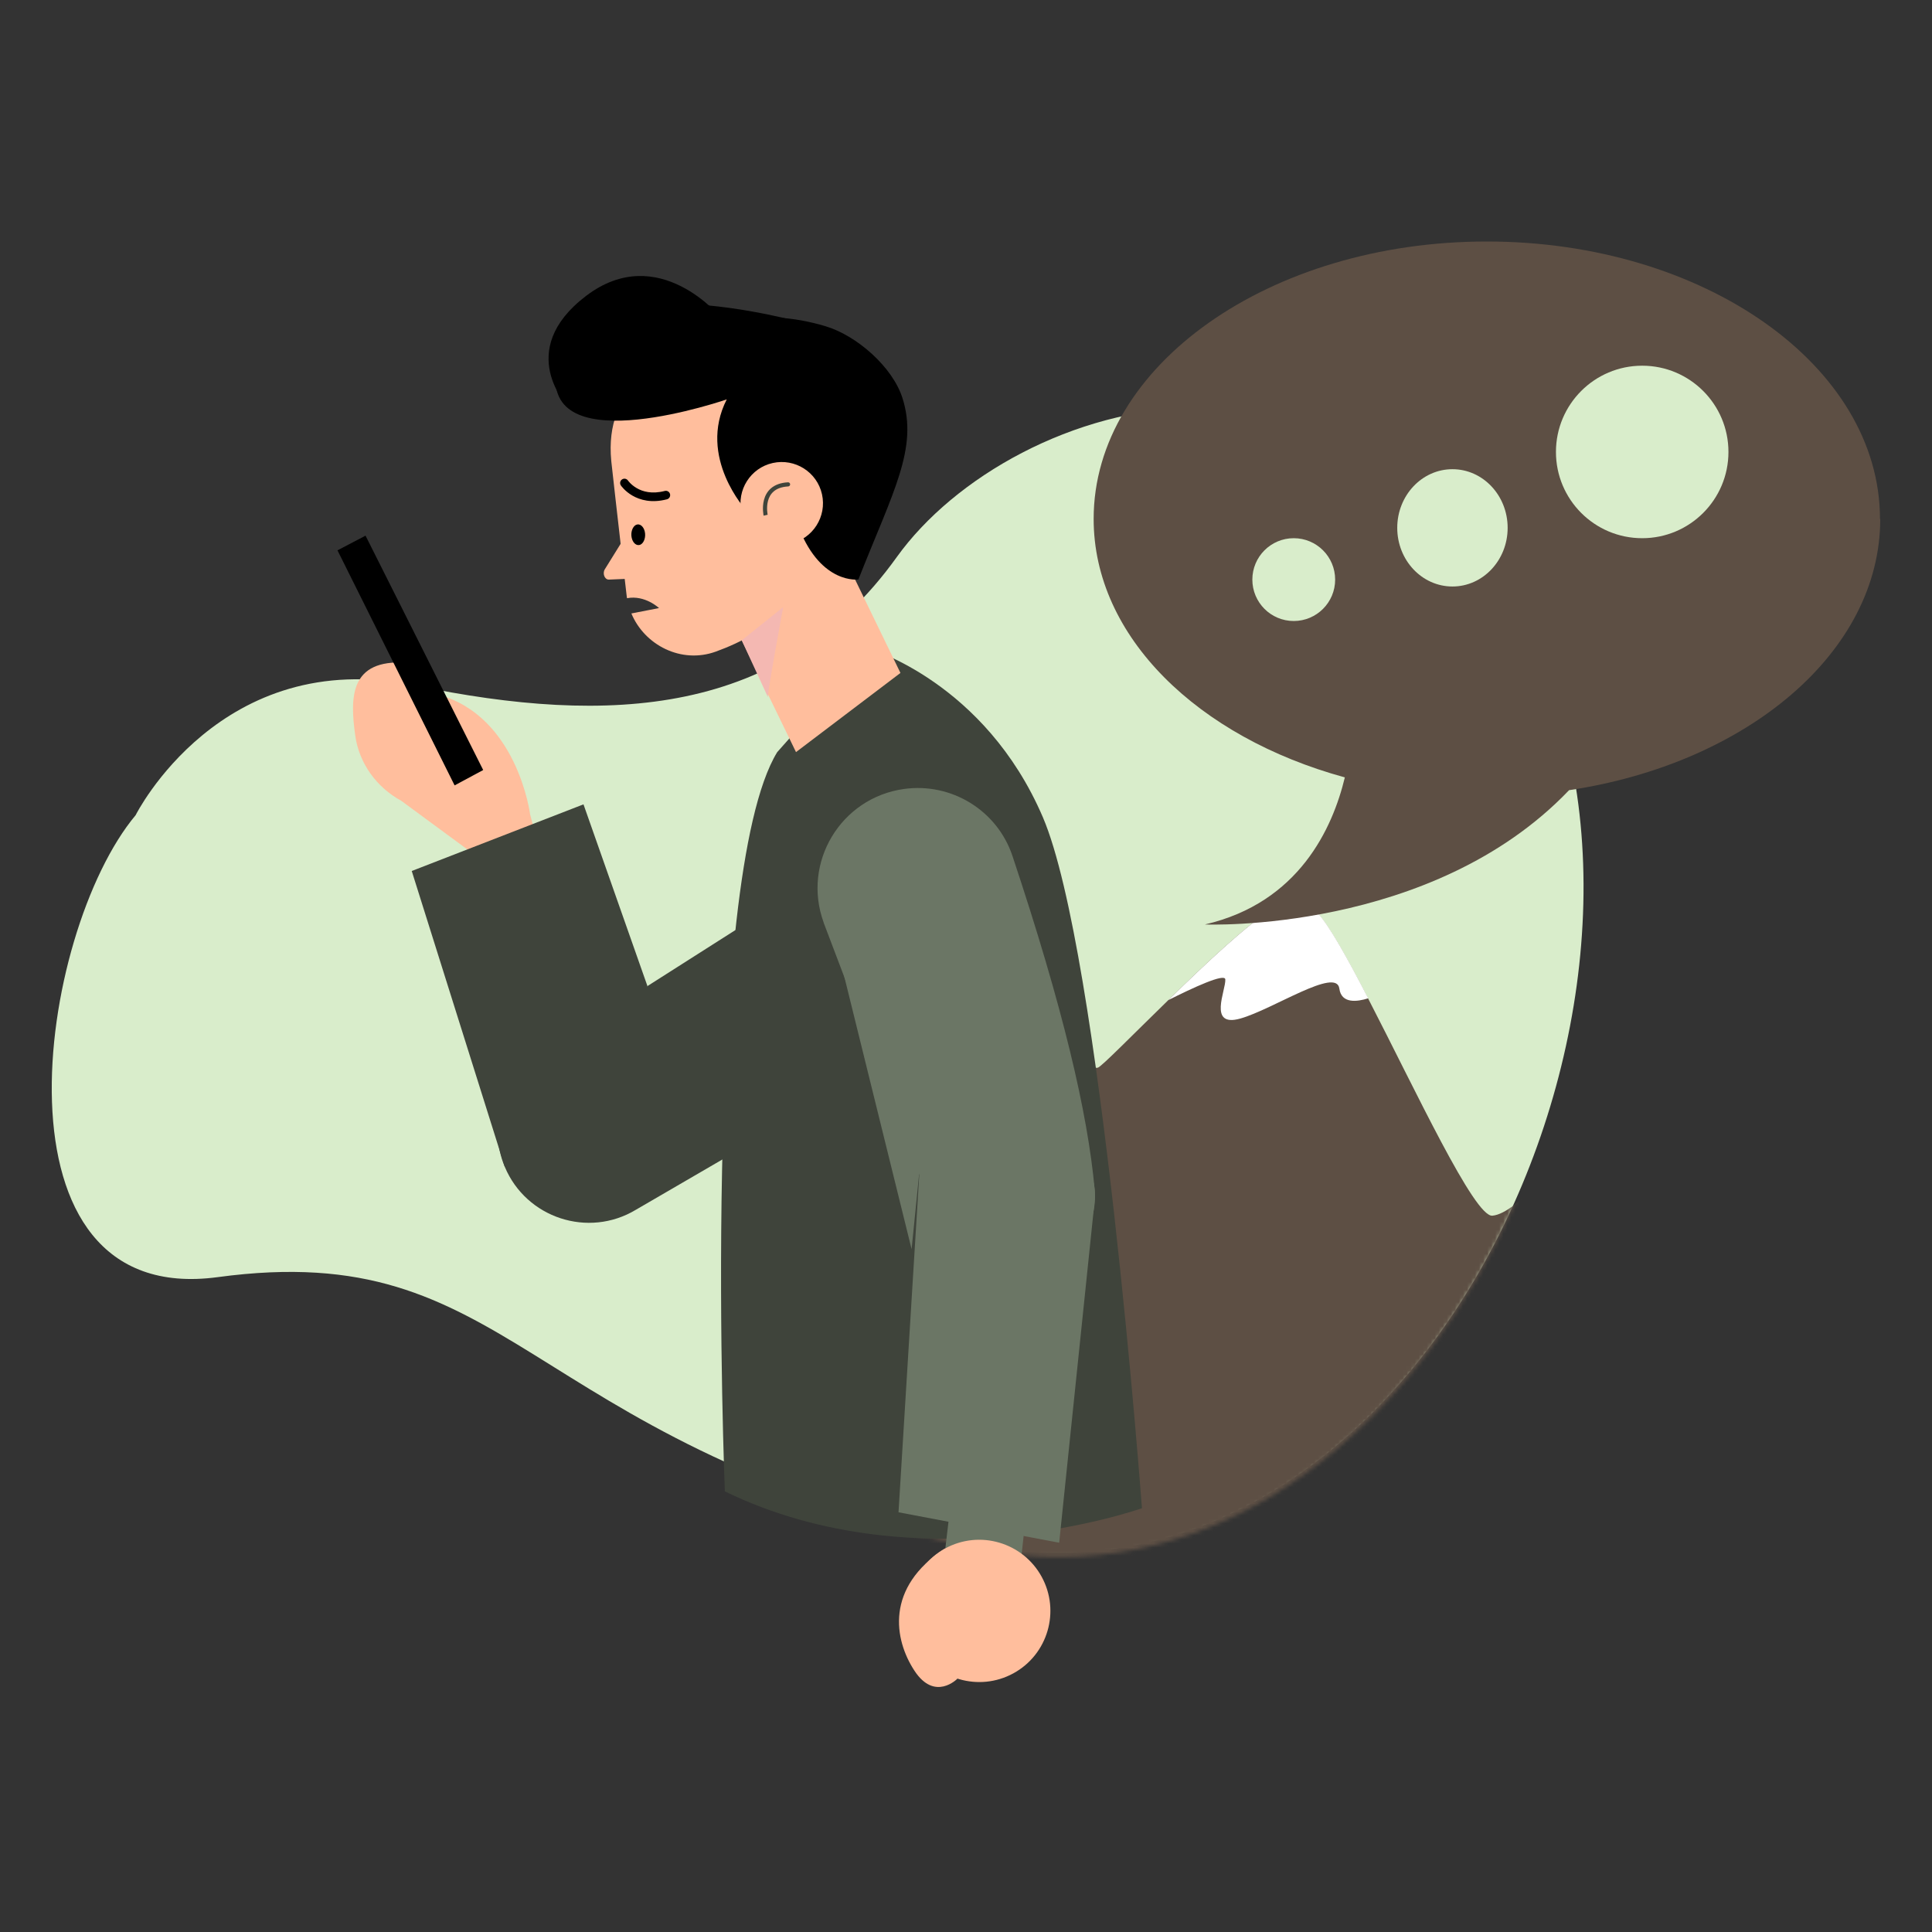 <svg width="480" height="480" viewBox="0 0 480 480" fill="none" xmlns="http://www.w3.org/2000/svg">
<rect x="0" y="0" width="480" height="480" fill="#333333" stroke="none"/>
<path d="M33.709 202.507C33.709 202.507 54.817 160.29 103.107 170.299C151.397 180.308 194.31 178.128 222.787 138.422C251.263 98.716 340.873 70.605 381.994 162.834C423.115 255.063 348.241 408.766 238.585 382.802C128.928 356.871 127.468 307.387 54.12 317.297C-4.027 325.159 9.182 231.774 33.742 202.474L33.709 202.507Z" fill="#D9EDCB"/>
<mask id="mask0_144_4193" style="mask-type:luminance" maskUnits="userSpaceOnUse" x="12" y="101" width="382" height="286">
<path d="M33.714 202.824C33.714 202.824 54.816 160.421 103.092 170.474C151.368 180.528 194.269 178.338 222.737 138.456C251.205 98.575 340.789 70.339 381.898 162.976C423.007 255.613 348.155 409.997 238.53 383.918C128.905 357.872 127.446 308.169 54.119 318.123C-4.011 326.02 9.194 232.221 33.747 202.791L33.714 202.824Z" fill="white"/>
</mask>
<g mask="url(#mask0_144_4193)">
<path d="M706.227 391.917L200.175 390.358C200.175 390.358 173.034 345.466 183.552 296.693C189.79 300.94 196.857 303.992 201.336 300.508C207.01 296.095 223.235 283.222 235.511 273.467C243.972 266.765 250.541 261.523 250.541 261.523C250.541 261.523 257.443 254.887 261.955 256.745C264.045 257.607 266.069 259.665 267.861 261.556C269.918 263.746 271.677 265.67 272.805 265.239C273.833 264.84 281.398 257.11 290.224 248.516C299.58 239.359 310.331 229.239 316.104 225.954C316.104 225.954 321.446 220.48 327.252 226.751C330.238 229.969 334.784 238.164 339.893 248.052C351.672 270.846 366.337 302.466 370.783 302.035C377.154 301.437 387.074 287.27 393.08 285.843C399.085 284.416 426.492 333.986 438.204 336.11C449.883 338.233 472.213 320.184 490.262 325.492C508.312 330.801 537.543 360.563 564.617 355.254C586.284 351.007 635.323 327.052 666.743 319.454C690.931 331.664 714.92 348.419 706.161 391.984L706.227 391.917Z" fill="#5D4F44"/>
<path d="M339.96 248.015C337.173 248.91 333.258 249.408 332.76 245.626C332.063 240.151 316.303 250.768 308.141 253.058C300.012 255.347 304.591 245.991 304.425 243.336C304.325 241.71 296.396 245.393 290.257 248.479C299.614 239.322 310.364 229.202 316.137 225.917C316.137 225.917 321.479 220.442 327.285 226.713C330.272 229.932 334.817 238.127 339.927 248.015H339.96Z" fill="white"/>
<path d="M267.894 261.519C267.728 261.353 266.202 260.125 263.415 261.519C260.462 263.045 256.58 263.874 254.788 263.343C253.03 262.813 235.511 273.463 235.511 273.463C243.972 266.761 250.541 261.519 250.541 261.519C250.541 261.519 257.443 254.883 261.955 256.741C264.046 257.603 266.069 259.66 267.861 261.552L267.894 261.519Z" fill="white"/>
</g>
<path d="M167.216 90.379C166.479 90.575 165.775 90.804 165.005 91.032C165.005 91.032 150.029 95.608 151.871 114.565C151.871 114.565 153.379 128.292 155.691 148.001C155.691 148.197 155.758 148.426 155.791 148.622C160.247 147.772 163.732 151.073 163.732 151.073C163.732 151.073 158.941 151.988 156.863 152.413C160.147 160.29 169.26 164.996 177.837 161.891C184.001 159.669 190.736 156.106 196.364 150.517L204.104 141.202C221.593 115.774 197.47 82.175 167.216 90.412V90.379Z" fill="#FFBE9D"/>
<path d="M223.799 204.915L133.849 262.182C124.725 268.188 121.175 279.834 125.422 289.92C130.764 302.628 146.159 307.671 157.971 300.571L250.143 246.986C260.595 240.782 265.007 227.941 260.595 216.66C254.855 201.929 237.004 196.255 223.832 204.948L223.799 204.915Z" fill="#3F443B"/>
<path d="M131.693 202.26C131.693 202.26 128.574 178.006 108.965 172.598C107.538 172.2 102.462 164.701 100.902 164.635C86.901 163.772 86.934 173.162 88.261 182.751C89.223 189.652 93.57 195.625 99.675 198.942L116.264 211.152L117.923 228.771L136.836 221.737L131.693 202.294V202.26Z" fill="#FFBE9D"/>
<path d="M90.816 133.082L83.848 136.731L112.946 195.127L120.047 191.311L90.816 133.082Z" fill="black"/>
<path d="M160.858 244.995L144.965 199.838L102.296 216.395L125.422 289.92L160.858 244.995Z" fill="#3F443B"/>
<path d="M215.917 161.143C215.917 161.143 244.718 169.478 259.103 203.053C273.454 236.594 283.714 374.711 283.714 374.711C283.714 374.711 228.817 394.271 180.089 370.527C180.089 370.527 173.919 218.229 193.087 186.88L215.917 161.143Z" fill="#3F443B"/>
<path d="M234.416 388.529L238.762 351.634L256.978 357.042L253.262 391.35C254.755 391.814 256.314 392.544 257.873 393.44C249.844 395.265 241.317 396.824 233.288 397.222L234.416 388.529Z" fill="#6B7665"/>
<path d="M228.477 290.484C228.974 282.355 240.886 279.071 248.915 277.777C259.997 275.985 272.771 286.702 272.008 297.883L263.149 383.287L223.234 375.722L228.477 290.484Z" fill="#6B7665"/>
<path d="M258.802 391.748C254.124 383.188 243.374 380.036 234.814 384.714C226.253 389.392 223.101 400.142 227.78 408.703C232.458 417.263 243.208 420.415 251.768 415.737C260.329 411.058 263.481 400.308 258.802 391.748Z" fill="#FFBE9D"/>
<path d="M237.866 417.064C237.866 417.064 232.259 422.837 227.183 415.073C222.106 407.309 219.883 394.435 234.781 384.714L237.866 417.064Z" fill="#FFBE9D"/>
<path d="M204.621 229.202L233.653 305.647C236.871 314.373 248.783 317.326 257.841 315.17C266.766 313.079 272.805 304.718 271.975 295.594C270.25 276.449 264.078 250.271 251.537 212.645C247.754 201.331 236.374 194.363 224.562 196.022C208.868 198.212 199.179 214.337 204.654 229.235L204.621 229.202Z" fill="#6B7665"/>
<path d="M226.486 310.359L228.477 290.484L209.598 241.976" fill="#6B7665"/>
<path d="M182.571 155.551L197.764 186.857L223.714 167.189L202.464 123.429L182.571 155.551Z" fill="#FFBE9D"/>
<path d="M190.793 173.143C190.553 172.625 194.571 150.857 194.571 150.857L184.286 159.085L190.763 173.143H190.793Z" fill="#F4B8B2"/>
<path d="M155.06 133.714L150.275 141.42C149.614 142.472 150.222 144.033 151.279 143.999L156.857 143.762L155.06 133.714Z" fill="#FFBE9D"/>
<path d="M160.188 132.053C160.503 133.394 160.03 134.849 159.136 135.309C158.243 135.731 157.27 135.003 156.955 133.662C156.639 132.321 157.112 130.865 158.006 130.405C158.9 129.984 159.872 130.712 160.188 132.053Z" fill="black"/>
<path d="M190.717 121.265C190.717 121.265 204.926 78.213 155.143 98.333C155.143 98.333 171.924 71.065 205.124 81.059C212.872 83.375 221.774 91.185 224.213 98.895C228.203 111.404 221.807 122.258 213.268 143.966C213.268 143.966 204.135 145.29 198.563 131.325C197.311 128.215 190.717 121.265 190.717 121.265Z" fill="black"/>
<path d="M185.456 126.857C185.456 126.857 173.186 113.664 180.561 99.224C180.561 99.224 135.773 114.747 138.087 92.627C141.137 63.386 199.838 80.288 199.838 80.288L208.286 96.27L195.245 124.56L185.456 126.857Z" fill="black"/>
<path d="M204.223 122.796C205.451 128.337 201.967 133.812 196.459 135.039C190.918 136.267 185.444 132.783 184.216 127.275C182.988 121.734 186.472 116.26 191.98 115.032C197.521 113.805 202.995 117.288 204.223 122.796Z" fill="#FFBE9D"/>
<path fill-rule="evenodd" clip-rule="evenodd" d="M196.309 120.312C196.325 120.596 196.108 120.839 195.824 120.854C194.114 120.949 192.98 121.447 192.222 122.097C191.46 122.75 191.033 123.594 190.806 124.454C190.577 125.317 190.555 126.18 190.593 126.834C190.612 127.159 190.646 127.429 190.674 127.615C190.688 127.708 190.701 127.78 190.71 127.827L190.721 127.88L190.723 127.892L190.723 127.893L190.723 127.893C190.723 127.893 190.723 127.893 190.221 128.005M190.221 128.005C189.72 128.118 189.72 128.117 189.719 128.117L189.719 128.116L189.719 128.114L189.718 128.109L189.713 128.089C189.71 128.073 189.705 128.049 189.7 128.02C189.688 127.961 189.673 127.876 189.657 127.77C189.625 127.557 189.588 127.256 189.567 126.894C189.525 126.173 189.546 125.194 189.811 124.191C190.077 123.185 190.594 122.138 191.552 121.316C192.514 120.492 193.877 119.932 195.767 119.827C196.051 119.812 196.293 120.029 196.309 120.312" fill="#3F443B"/>
<path d="M179.143 78.935C179.143 78.935 163.636 59.823 145.62 73.507C127.604 87.192 141.213 101.143 141.213 101.143L166.596 93.085L179.143 78.935Z" fill="black"/>
<path fill-rule="evenodd" clip-rule="evenodd" d="M154.548 119.109C155.04 118.78 155.705 118.913 156.034 119.405L155.143 120C156.034 119.405 156.033 119.404 156.033 119.404L156.032 119.403L156.032 119.402L156.03 119.4C156.03 119.4 156.031 119.4 156.032 119.402L156.048 119.425C156.065 119.448 156.094 119.487 156.135 119.539C156.218 119.643 156.348 119.798 156.528 119.982C156.887 120.353 157.437 120.836 158.182 121.269C159.649 122.122 161.931 122.818 165.158 121.976C165.731 121.827 166.316 122.17 166.465 122.743C166.615 123.316 166.271 123.901 165.699 124.05C161.881 125.045 159.02 124.235 157.105 123.122C156.159 122.572 155.459 121.957 154.991 121.476C154.756 121.234 154.579 121.025 154.456 120.871C154.395 120.794 154.348 120.73 154.314 120.683C154.297 120.66 154.283 120.641 154.273 120.626L154.26 120.607L154.255 120.6L154.253 120.598L154.253 120.596C154.252 120.596 154.252 120.595 155.143 120L154.252 120.595C153.923 120.103 154.056 119.438 154.548 119.109Z" fill="black"/>
<path d="M467.076 128.928C467.076 90.878 423.336 60 369.395 60C315.454 60 271.714 90.846 271.714 128.928C271.714 158.202 297.618 183.153 334.123 193.14C331.089 205.747 322.721 224.281 299.351 229.684C299.351 229.684 355.759 232.008 389.831 196.317C434.004 189.702 467.142 162.066 467.142 128.928H467.076Z" fill="#5D4F44"/>
<path d="M321.428 154.286C327.109 154.286 331.714 149.681 331.714 144C331.714 138.319 327.109 133.714 321.428 133.714C315.748 133.714 311.143 138.319 311.143 144C311.143 149.681 315.748 154.286 321.428 154.286Z" fill="#D9EDCB"/>
<path d="M360.856 145.714C368.431 145.714 374.571 139.19 374.571 131.143C374.571 123.095 368.431 116.571 360.856 116.571C353.282 116.571 347.142 123.095 347.142 131.143C347.142 139.19 353.282 145.714 360.856 145.714Z" fill="#D9EDCB"/>
<path d="M407.999 133.714C419.834 133.714 429.428 124.12 429.428 112.286C429.428 100.451 419.834 90.857 407.999 90.857C396.165 90.857 386.571 100.451 386.571 112.286C386.571 124.12 396.165 133.714 407.999 133.714Z" fill="#D9EDCB"/>
</svg>
